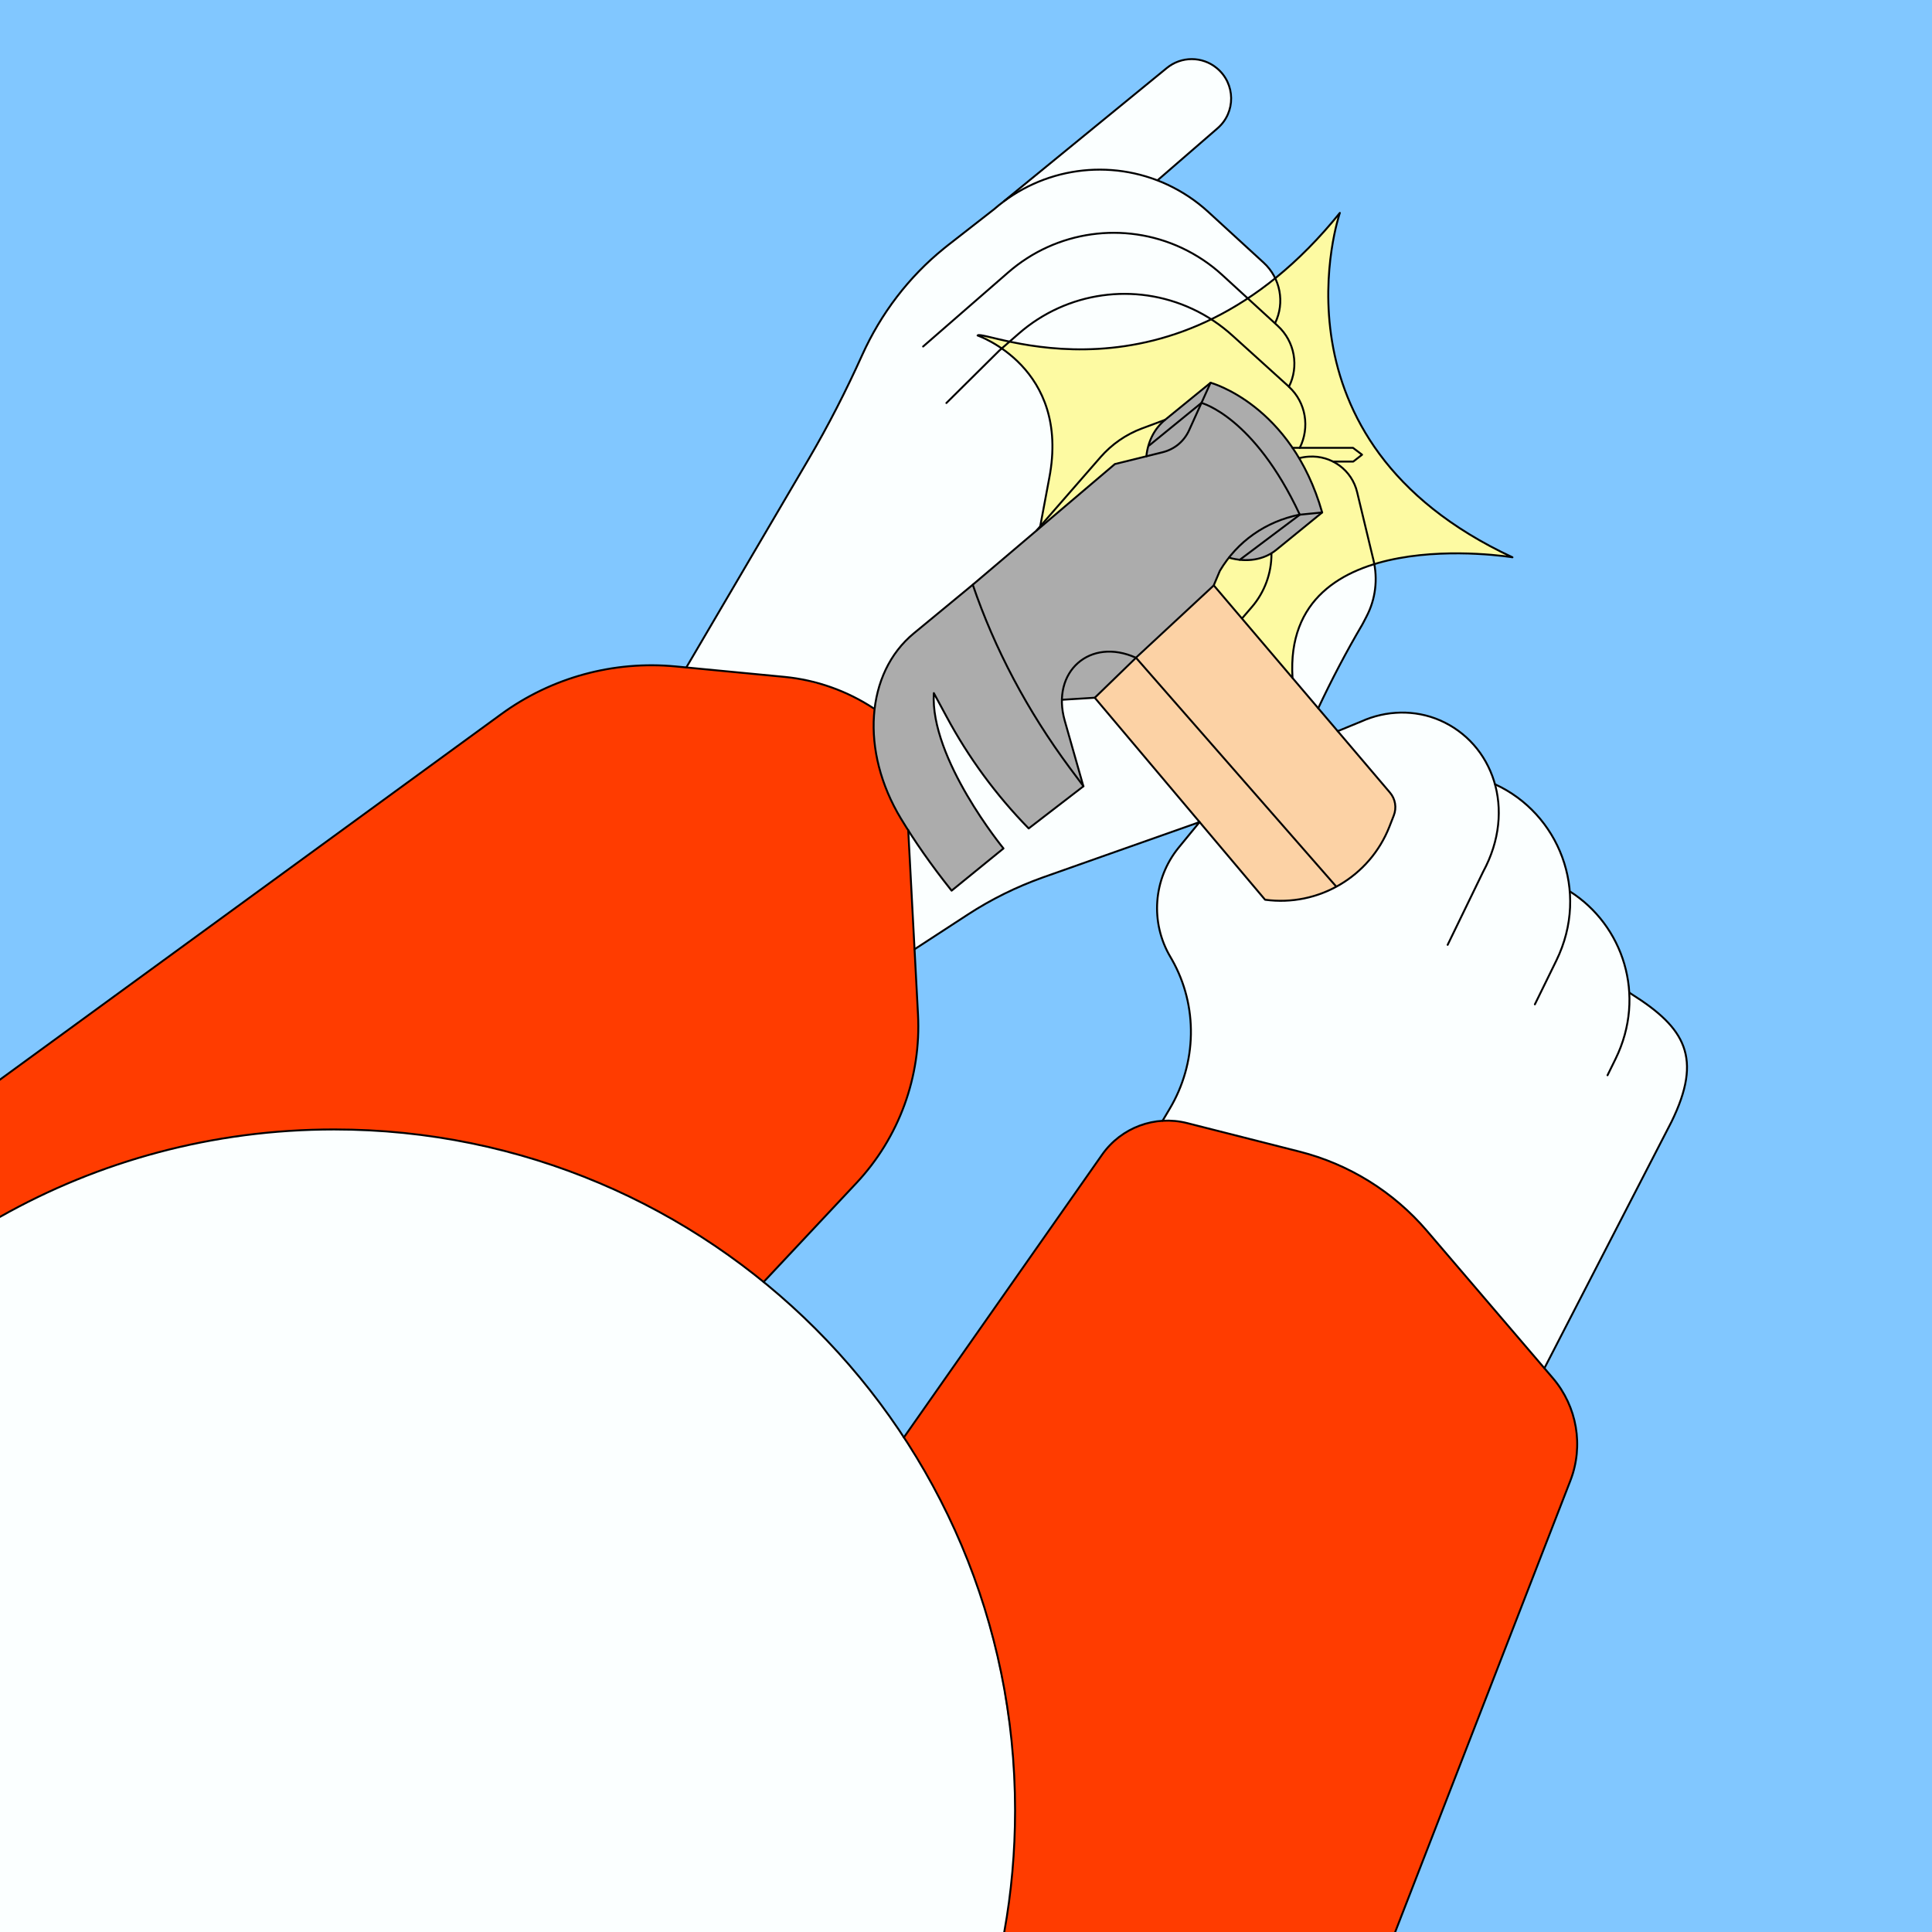 <?xml version="1.0" encoding="utf-8"?>
<!-- Generator: $$$/GeneralStr/196=Adobe Illustrator 27.6.0, SVG Export Plug-In . SVG Version: 6.00 Build 0)  -->
<svg version="1.1" id="Layer_1" xmlns="http://www.w3.org/2000/svg" xmlns:xlink="http://www.w3.org/1999/xlink" x="0px" y="0px"
	 viewBox="0 0 2000 2000" style="enable-background:new 0 0 2000 2000;" xml:space="preserve">
<style type="text/css">
	.st0{fill:#81C7FF;}
	.st1{fill:#FF3C00;}
	.st2{fill:#FBFFFF;}
	.st3{fill:#FDFAA2;}
	.st4{fill:#FCD2A5;}
	.st5{fill:#ACACAC;}
	.st6{fill:none;stroke:#000000;stroke-width:2;stroke-linecap:round;stroke-linejoin:round;}
</style>
<g id="a">
	<rect x="-0.5" y="-0.5" class="st0" width="2001" height="2001"/>
	<polygon class="st1" points="0,1117.6 520.6,737.9 537.9,726.6 548.2,720.7 565.7,712 579.5,706.2 598.2,699.8 619.8,694.3 
		637,691.3 651.2,689.7 659.8,689 670.4,688.7 682.6,688.8 695.9,689.5 704.9,690.4 745,694.4 814.5,701 825,702.4 842.6,706 
		857.2,710.4 870.8,715.4 884,721.5 896.7,728.7 902.8,732.2 904.3,733.1 906.9,742.2 940.1,859.4 941.5,884.3 948.9,1025.2 
		950.1,1046.4 950.6,1060.2 950.4,1072.5 948.7,1092.5 946.5,1106.6 943.4,1120.6 938.9,1136.3 933.1,1151.9 928.4,1162.7 
		922,1175.5 909.5,1196 894.6,1215.6 844.1,1269.9 788.6,1328.8 0,1259.7 	"/>
	<polygon class="st2" points="0,1259.7 9.5,1254.3 26,1246 41.3,1237.9 63.7,1227.9 79,1221.7 106.3,1211.2 120,1206.1 
		137.4,1200.9 163.7,1193.3 185.2,1187.5 206.9,1183 247.3,1175.8 267.6,1173.7 301.8,1170.5 324.7,1169.6 368.9,1169.6 
		407.6,1171.9 452.5,1176.6 472.7,1180.6 518.7,1190.6 559.7,1202.1 611,1220.3 638.9,1232.6 673.8,1250.1 727.3,1280.4 776,1315.2 
		801,1335.8 816.7,1349.2 832,1363.7 851.1,1382.2 883.2,1417.7 910.7,1451.5 935.7,1488 950.2,1511.4 963.5,1534.2 976,1557.7 
		986.7,1580.1 1001.9,1615.7 1012.4,1643.8 1026,1688.7 1033.1,1716.2 1038.5,1745.7 1043.7,1773 1045.6,1790.9 1047.3,1807.7 
		1049.6,1835.8 1050.7,1861.3 1050.7,1878.7 1049.9,1905.7 1049.3,1923 1046.8,1949.4 1043.9,1971.5 1039.5,2000 0,2000 	"/>
	<polygon class="st2" points="1599.5,1415.2 1614.5,1386.8 1650.3,1315.8 1716.1,1188.2 1733.8,1154.8 1739.7,1140.3 1744.5,1123.1 
		1746.3,1105.4 1745,1091.2 1739.7,1075.7 1726,1057.2 1711.3,1044.6 1700.4,1036.5 1686.2,1027.4 1684.9,1014.4 1680.1,994.4 
		1673.9,978.1 1669,967.8 1657.8,952.9 1650.8,944.8 1643.7,937.2 1633.3,928.1 1624.9,923 1624.5,915.8 1621.2,899.3 1614.4,880.5 
		1607.2,865.5 1596.9,849.9 1588.5,841.4 1579.2,831.9 1567.9,822.8 1560.5,818.5 1547.9,812 1538.4,788.9 1526.7,772.2 
		1518.6,764.1 1508,755.2 1495.1,748.1 1483.5,742.9 1468.1,739.1 1456.9,737.8 1444.3,738.6 1433.6,739.6 1418.8,743.5 
		1385.5,756.7 1240.5,852.4 1226.4,869.6 1210.6,890.9 1202.4,910.6 1199.7,919.8 1198,932.5 1198,948.1 1200,961.5 1203,973.3 
		1209.1,986.4 1217.9,1002.5 1223.7,1015.6 1228.6,1032.4 1231.5,1048.3 1232.5,1068 1232.5,1080.2 1230.7,1092.6 1228.9,1101.8 
		1226.8,1110.9 1222.2,1124.6 1216.4,1137.4 1203.6,1160.1 1216.7,1160.5 1228.6,1162.6 1247.1,1167.4 1285.6,1176.3 1330.4,1188.3 
		1360.5,1196.5 1382.6,1204.7 1405.7,1216.1 1431.5,1232.4 1451.7,1248.1 1471.5,1267.5 1488.2,1286.4 1503.3,1304.4 1596.5,1413.5 
		1598.8,1416.3 	"/>
	<polygon class="st2" points="946.7,982.8 998.8,949.2 1024.8,933.5 1042.7,924 1064,914.2 1237.5,852.1 1364.6,733.3 1377.6,706.6 
		1398.5,667.7 1407.5,649.6 1416.9,635.3 1422.4,616.5 1424.2,595.8 1420.3,573.3 1319.9,287.7 1314.1,278.5 1304.5,268.9 
		1292.3,258.2 1277.7,244.1 1254.6,223.2 1244.1,213.2 1229.1,202.9 1220.3,197 1198.4,187 1234.8,154.8 1258.2,134.7 1268.3,124.2 
		1272.9,113.3 1274.3,105 1273.5,90.9 1267.3,78.6 1258.8,69.6 1246.1,62.7 1236.6,61.5 1227.1,61.5 1218.9,64.5 1212.4,67.7 
		1207.6,70.8 1197.3,78.6 1046.9,202.6 981.2,253.8 963.4,269 951.5,280.9 938.2,294.8 930.6,304.7 918.7,320.9 910.4,334.2 
		901.2,350 891.9,368.2 886.9,379.5 879.2,396.2 868.6,418.5 856,442.2 845.3,461 834.3,480.9 710.5,690.9 825,702.4 861.4,711.7 
		889.5,724.4 904.3,733.1 940.1,859.4 	"/>
	<path class="st3" d="M1076.9,542.2l4.1-20.1l4.8-24.2l2.8-20.1l0.8-16.8l-2-18.9l-2.4-14.6l-4.4-13.1l-8.8-17l-10.4-14.8l-8.4-8.9
		l-9.1-8.1l-8.4-5.7l-21.2-12l6.9,0.3l14.5,3.5l16.2,3.3l24.8,4.1l19.6,1.7l30.2,0.5l26.8-1.7l27.1-4.2l21.2-4.8l21.4-7.2
		c0,0,23.3-8.7,23.9-8.9s13.1-6.5,13.1-6.5l19.7-11.4l15.7-9.6l23.3-17.3l20.4-17.5l18.7-18.6l28.6-31.7l-3.3,11.4l-2.6,15.8
		l-2.7,17.7l-2,17.9l-0.7,24l1.7,29.4l2.9,17.6l3.9,18.1l2.8,11.8l5.3,16.5l6.2,16.4l8.3,16.7l10.6,19.1l10.3,14.5l20.1,24.8
		l19.9,19.9l32.8,26.2l24.6,15.6l38.6,20.6l-24.3-1.7l-41.7-1l-32.3,2.7l-19.2,2.9l-27.8,7.2l-23.3,9.4l-21.5,14.5l-13.9,14.7
		l-9.6,14.8l-7,15.9l-3.5,18.6l-1.1,28L1076.9,542.2L1076.9,542.2z"/>
	<polygon class="st4" points="1133.7,722.3 1309.1,931.5 1319,932.5 1339.1,932 1352.2,929.4 1369.7,924.2 1377.9,920.7 
		1387.8,915.4 1399.4,907.9 1411.7,896.8 1424.2,881.7 1432.1,869.7 1437.3,857.9 1441.7,847.2 1444.3,840.5 1444.3,833.8 
		1441.4,823.9 1431.6,812 1256.6,606.3 	"/>
	<polygon class="st5" points="1038,878.3 1033,883.1 985.1,921.9 971.2,903.9 954.3,881 934.8,851.8 919.4,822.2 912.4,802.6 
		908.6,786.9 906.1,775.4 904.4,753.2 904.4,740.5 906.7,724.8 911.1,707.7 916.9,692.5 923.2,681.7 930.6,670.8 940.9,659.8 
		1152.3,481.9 1157.7,479.6 1170,476.5 1186.9,472.1 1189.3,459.2 1191.2,454.3 1197.1,443.8 1204.7,435 1233,412.4 1252.6,396.8 
		1260.8,398.3 1276.4,406.1 1292.2,415.8 1304.2,425.4 1315,435.1 1328.3,450.4 1336.8,461.8 1346.8,479 1353.1,489.9 1364.5,516.8 
		1368.2,528.9 1365.3,533.2 1317.8,571.9 1311.7,575.2 1301.4,578.6 1293.1,579.9 1286.1,579.5 1273,577.7 1269.7,579.9 
		1262.4,591.3 1256.6,606.3 1175.9,680.9 1133.7,722.3 1099.3,724.2 1099.9,733 1102.2,745.8 1105.7,757.6 1121.3,813 1064.7,857.8 
		1044.3,835.8 1025,811.6 1000.6,777.4 991.7,762.5 981.9,745.1 967.3,719 966,726.7 968.6,744.2 975.1,768.3 981.7,784.8 
		996.1,815.2 1007.2,833.4 1019.9,853.4 	"/>
	<polygon class="st1" points="1444.3,2000 1629.3,1524.4 1632.4,1506.4 1632.4,1482.3 1626.4,1457.3 1615.7,1436.9 1604.6,1423.3 
		1528.1,1333.5 1488.2,1286.4 1471.5,1267.5 1444.3,1242 1421.8,1225.4 1411.3,1218.9 1389.7,1207.1 1365.6,1198.2 1324.1,1186.8 
		1233,1163.8 1223.2,1161.7 1213.6,1160.2 1205.5,1160.2 1198.5,1160.7 1191.8,1161.8 1182.7,1164.2 1172.5,1168.3 1167.1,1171.2 
		1162.4,1174.1 1156.6,1178.5 1151,1183.4 1147.7,1186.8 1143.8,1191.4 1140.5,1195.9 935.7,1488 945.3,1503.2 955.7,1520.8 
		965.5,1537.5 979.3,1564.5 987.9,1583 1001.9,1615.7 1014,1649.1 1019.5,1666.6 1031.5,1712 1038.5,1745.7 1047,1801.3 
		1050.7,1861.3 1049.7,1911.1 1047.5,1942.5 1043.9,1971.5 1039.5,2000 	"/>
</g>
<g id="b">
	<polyline class="st6" points="1338,463.6 1400.6,463.6 1410,470.7 1400.9,477.8 1380.2,477.8 	"/>
	<path class="st6" d="M1334.3,400.4c17.8,16.3,21.7,42.3,11.2,63.2"/>
	<path class="st6" d="M1316.2,573.3c0.1,20.1-7.1,39.8-20.4,55.2l-9.2,10.7l0,0"/>
	<path class="st6" d="M1345.3,474.2c3-0.8,6.2-1.3,9.7-1.5l0,0c23.4-1.5,44.5,14,49.9,36.8l16.9,70.3c4.7,19.7,2.2,40.5-7.2,58.4
		l-3,5.8l-1.5,2.8l0,0c-16.2,27.4-32,57.6-45.5,86.4"/>
	<path class="st6" d="M955.6,358.7l88.2-76.8c49.6-43.2,119.9-53.1,179.5-25.3l0,0c15.3,7.2,29.5,16.6,41.9,28l57.5,52.7
		c17.8,16.3,22.1,42.2,11.6,63l-25.5-23.1l-32.5-29.4c-12.5-11.4-26.6-20.9-41.9-28l0,0c-59.6-27.8-129.9-17.9-179.5,25.3
		l-20.4,17.8l-54.8,54.3"/>
	<path class="st6" d="M1039.5,208.1l168.4-137.7c15-12.3,36.7-12.3,51.7,0.1l0,0c19.5,16,19.9,45.8,0.8,62.3l-61.5,53.3"/>
	<path class="st6" d="M710.5,690.9l126.7-215.8c20.4-34.8,38.7-70.7,55.3-107.5c19.3-42.8,48.1-80.9,84.9-110.6
		c1.5-1.2,3-2.4,4.5-3.6l47.3-36.9c49.6-43.2,119.9-53.1,179.5-25.3l0,0c15.3,7.2,29.5,16.6,41.9,28l57.5,52.7
		c17.6,16.1,22,41.6,12,62.3"/>
	<path class="st6" d="M1007,605.3L1007,605.3c22.7,66.6,56.8,130.8,100.2,189.3l14.4,19.3l-56.7,43.7l0,0
		c-33.6-34.3-62.3-73.4-84.8-115.3l-13.4-24.8c-4.2,67.8,72.1,160.8,72.1,160.8L985.1,922c-21.4-26.8-38.6-51.7-52.4-74.5
		C890.4,777.6,896,696.8,946,655.6L1007,605.3L1007,605.3z"/>
	<path class="st6" d="M1175.9,680.9L1175.9,680.9c-47.5-21.5-88.1,14.4-73.7,65.1l19.3,67.9"/>
	<path class="st6" d="M1154.1,480.4L1007,605.3L1154.1,480.4l49.3-12.2c12.5-3.1,22.4-11.3,27.7-23.1l22.1-48.9"/>
	<path class="st6" d="M1383.3,917.8L1176,680.9l-42.7,41.4l176.3,209.1l0,0c55.2,7.5,108.3-23.8,128.7-75.6l4.5-11.5
		c3.2-8.1,1.7-17.3-4-23.9l-182.2-214.3"/>
	<path class="st6" d="M1345.6,532.8l23.1-2.3c-31.9-111.8-115.5-134.3-115.5-134.3l-47.1,38.4c-10.9,8.9-17.8,22.2-19.4,37.8l0,0"/>
	<path class="st6" d="M1368.7,530.5l-47.5,38.7c-12.8,10.4-30.6,13.3-49,8.1l0,0"/>
	<line class="st6" x1="1345.6" y1="532.8" x2="1283.4" y2="579.5"/>
	<line class="st6" x1="1133.2" y1="722.3" x2="1099.3" y2="724.4"/>
	<path class="st6" d="M1175.9,680.9l80.5-74.8l6.4-15.2c18.1-30.5,47.3-51,82.7-58.2l0,0C1298,431,1243.7,417.1,1243.7,417.1l-54,44
		"/>
	<path class="st6" d="M1498.6,978.1l36.7-75.6c35.2-65,9.9-133.1-44.6-156.8c-26-11.3-55.7-10.5-81.6,1.2l-24.3,10"/>
	<path class="st6" d="M1547.9,812c65.1,29.9,98.6,110,63.2,182.4l-22.2,45.3"/>
	<path class="st6" d="M1664.1,1113.1l8.3-16.9c32.4-66.2,7.4-138.6-47.1-173.3"/>
	<path class="st6" d="M1598.8,1416.3l131.5-255c32.5-66.4,14.2-97.2-41-132l-2.4-1.6"/>
	<path class="st6" d="M1203.5,1160.2l7.3-12.3c28.3-47.4,29.6-106.5,2.4-154.5c-0.5-0.9-1-1.8-1.5-2.6l0,0
		c-21.3-35.8-17.9-81,8.4-113.3l21.7-26.5l-162.5,57.4c-27.1,9.7-53.1,22.5-77.2,38.2l-55.4,36.1"/>
	<path class="st6" d="M1073.2,549l66.1-75.8c11.6-13.3,26.3-23.5,42.9-29.7l23.9-8.9"/>
	<path class="st6" d="M-2.2,1119.2l520.9-379.8c52.2-38.1,116.6-55.7,180.9-49.5L812,700.7c33,3.2,64.7,14.4,92.4,32.6l0,0"/>
	<path class="st6" d="M790.5,1327.1l96.1-102.5c44.1-47.1,67.1-110.1,63.7-174.5l-10.1-190.8"/>
	<path class="st6" d="M935.7,1488l205.2-292.7c19.7-28.1,54.7-41.1,87.9-32.7l116.3,29.5c51.4,13,97.5,41.7,132,82l130.4,152.5
		c25.1,29.4,32.1,70.2,18.1,106.3L1444.3,2000"/>
	<path class="st6" d="M0,1259.7c102.2-57.7,220.2-90.5,345.9-90.5c389.3,0,704.9,315.6,704.9,704.9c0,43-3.8,85.1-11.2,125.9"/>
	<path class="st6" d="M1338,701.7c-10.2-163.9,227.7-124.8,227.7-124.8C1305.9,456,1387,220.4,1387,220.4
		c-172.4,213.6-370.1,119.4-375,126.9c0,0,96.2,33,74.2,147.5l-9.4,50.2"/>
</g>
</svg>
